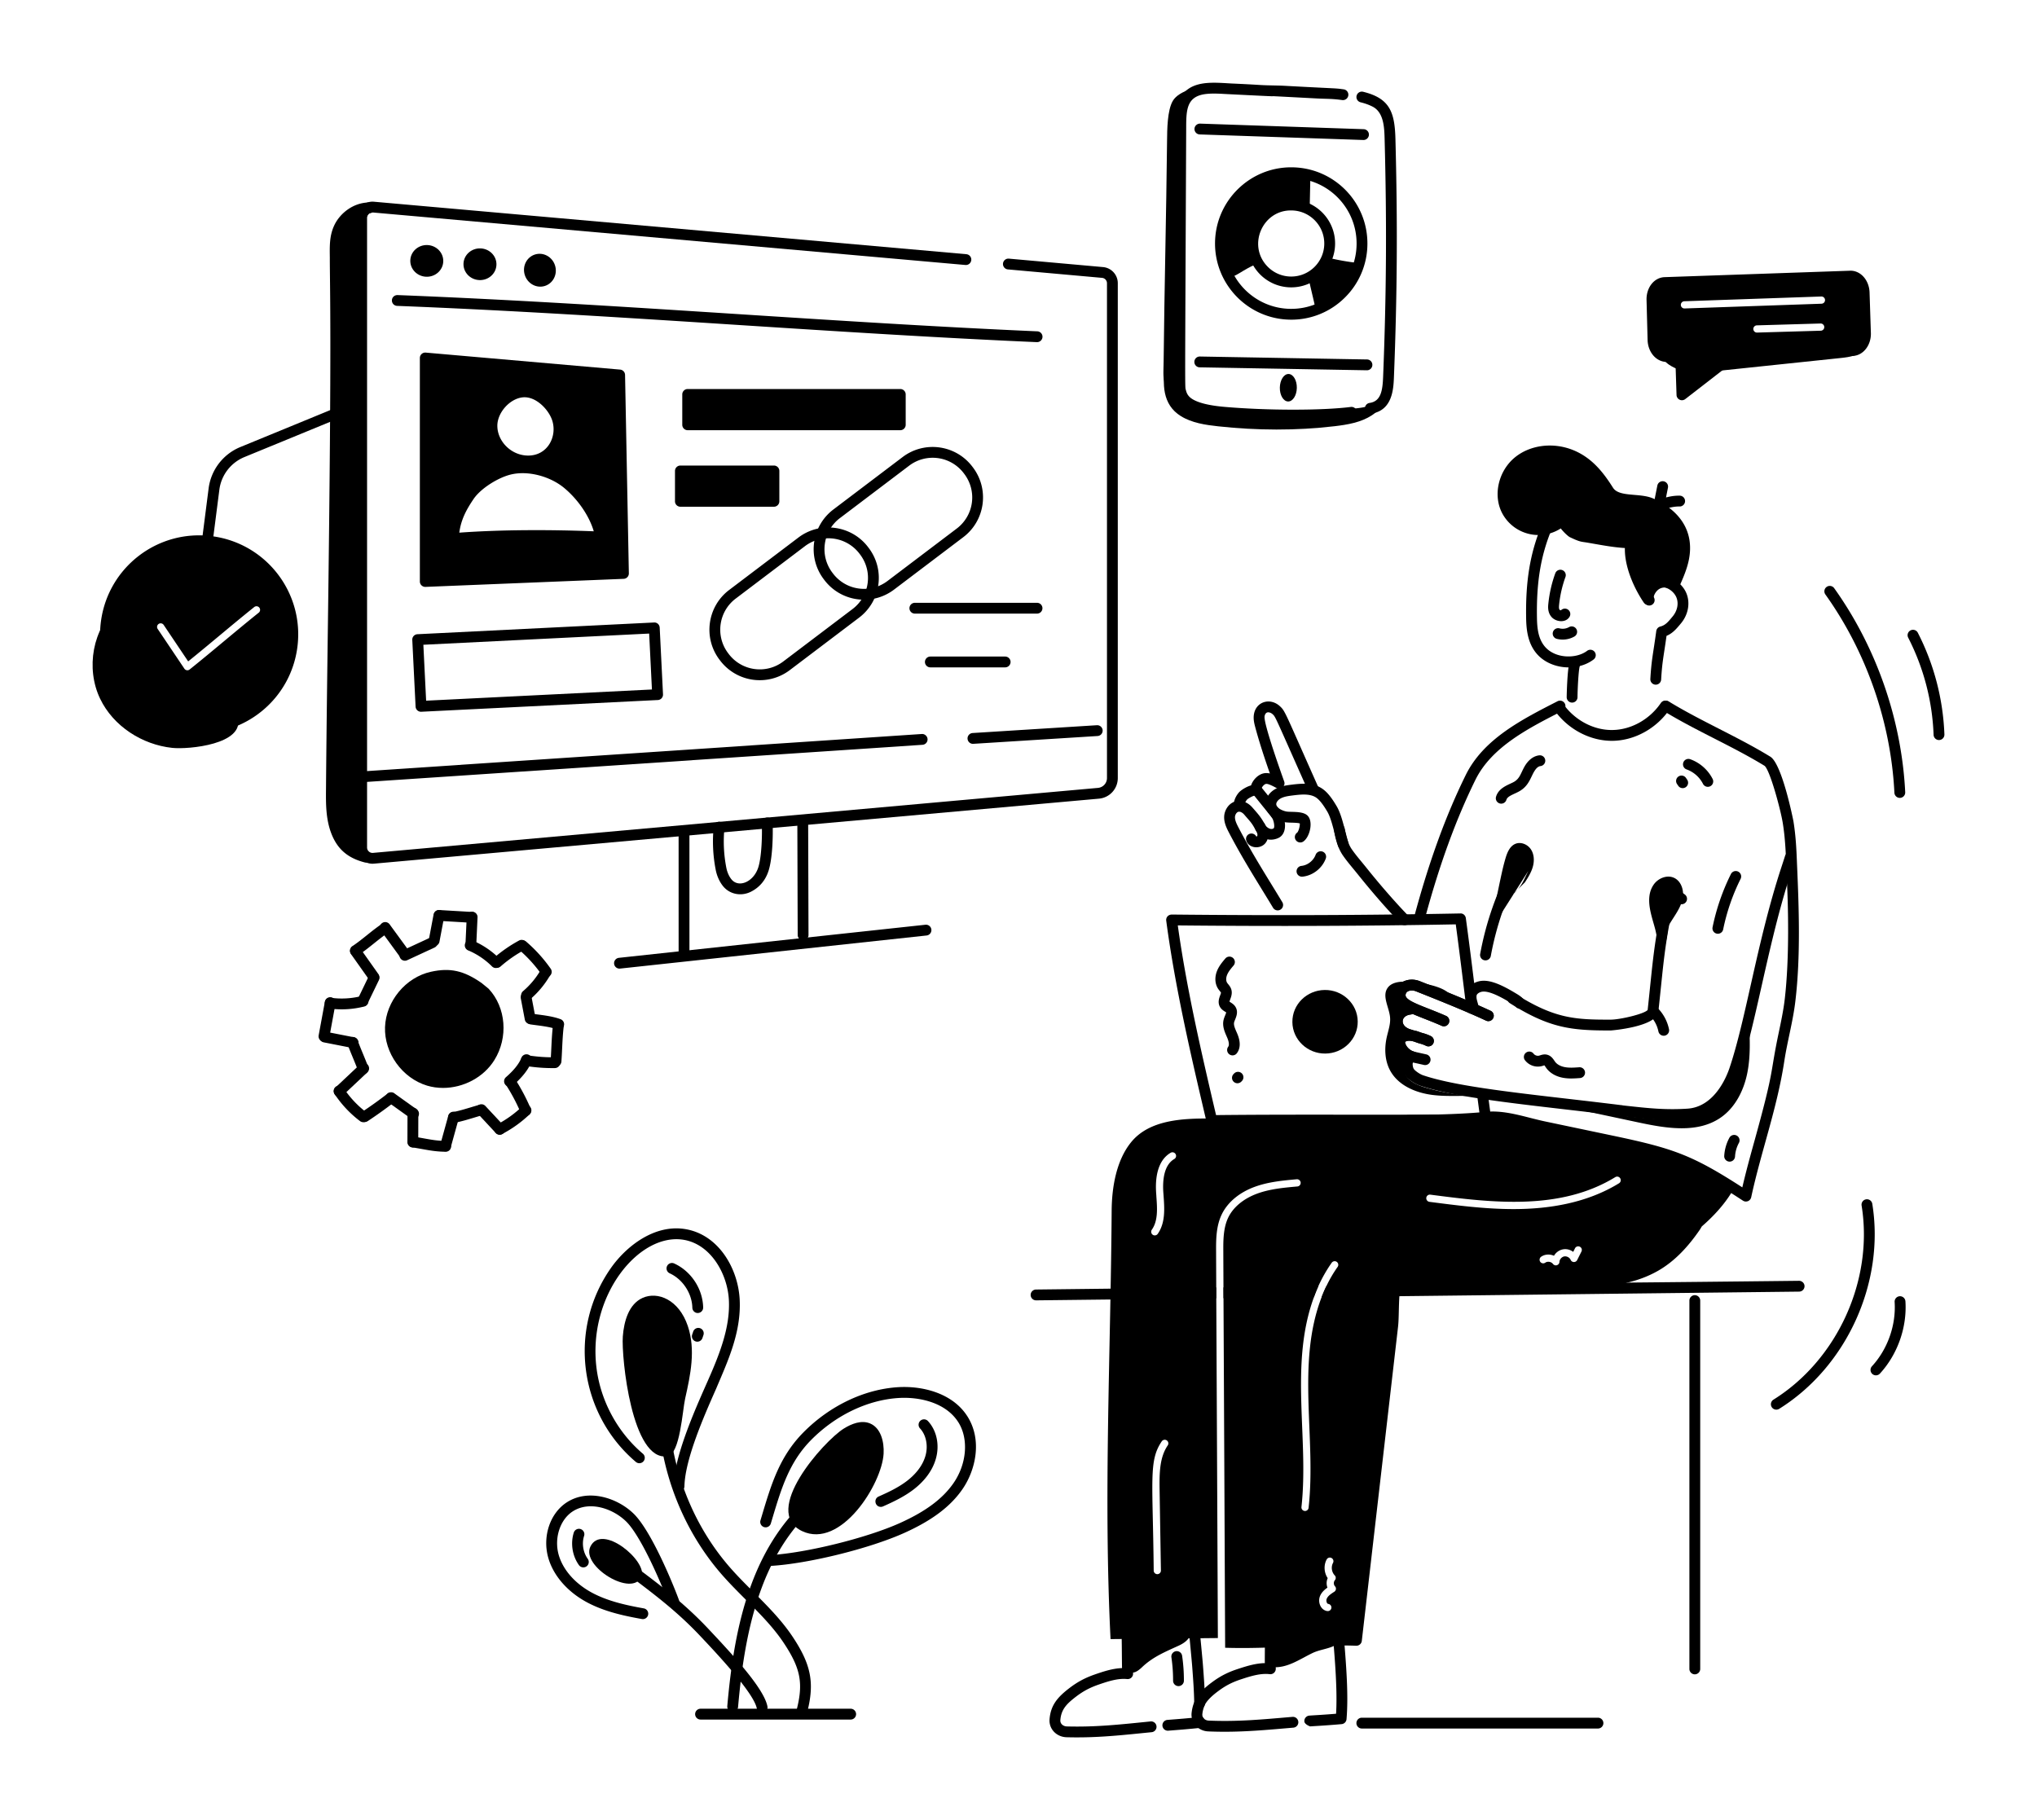 <svg xmlns="http://www.w3.org/2000/svg" enable-background="new 0 0 600 600" viewBox="17.575 47.609 564.85 504.782" id="SEOLinkBuilding"><path d="m128.629 313.179-5.448-7.458a1.5 1.5 0 0 1 2.424-1.77l5.446 7.458a1.5 1.5 0 1 1-2.422 1.77z" fill="#000000" class="color000000 svgShape"></path><path d="M128.49 313.182a1.5 1.5 0 0 1 .73-1.992l7.592-3.519a1.5 1.5 0 0 1 1.262 2.722l-7.592 3.519a1.5 1.5 0 0 1-1.992-.73z" fill="#000000" class="color000000 svgShape"></path><path d="M137.68 309.981a1.5 1.5 0 0 1-1.195-1.752l1.319-6.98a1.5 1.5 0 1 1 2.947.557l-1.318 6.98a1.5 1.5 0 0 1-1.752 1.195z" fill="#000000" class="color000000 svgShape"></path><path d="M148.364 303.523a1.8 1.8 0 0 1-.089-.002l-8.999-.53a1.5 1.5 0 0 1-1.409-1.586c.05-.827.761-1.45 1.585-1.41l9 .53a1.5 1.5 0 0 1-.088 2.998z" fill="#000000" class="color000000 svgShape"></path><path d="M148.068 311.278a1.5 1.5 0 0 1-1.43-1.567l.358-7.82a1.494 1.494 0 0 1 1.567-1.43 1.5 1.5 0 0 1 1.43 1.567l-.358 7.82a1.5 1.5 0 0 1-1.567 1.43z" fill="#000000" class="color000000 svgShape"></path><path d="M155.07 316.074c-.385 0-.77-.147-1.063-.441a20.778 20.778 0 0 0-6.627-4.46 1.5 1.5 0 1 1 1.16-2.767 23.797 23.797 0 0 1 7.592 5.11 1.5 1.5 0 0 1-1.063 2.558z" fill="#000000" class="color000000 svgShape"></path><path d="M155.383 316.027a1.5 1.5 0 0 1-.99-2.628c2.19-1.92 4.6-3.595 7.165-4.978a1.501 1.501 0 0 1 1.424 2.64 35.868 35.868 0 0 0-6.61 4.594c-.286.25-.639.372-.99.372z" fill="#000000" class="color000000 svgShape"></path><path d="M167.864 318.044a37.727 37.727 0 0 0-6.355-7.03 1.5 1.5 0 0 1 1.955-2.275 40.722 40.722 0 0 1 6.861 7.59 1.501 1.501 0 0 1-2.46 1.715z" fill="#000000" class="color000000 svgShape"></path><path d="M163.586 325.134a1.5 1.5 0 0 1-.974-2.642 22.44 22.44 0 0 0 4.74-5.609 1.5 1.5 0 1 1 2.576 1.536 25.403 25.403 0 0 1-5.37 6.357c-.283.24-.628.358-.972.358z" fill="#000000" class="color000000 svgShape"></path><path d="M164.58 331.608a1.5 1.5 0 0 1-1.473-1.22l-1.112-5.863a1.5 1.5 0 1 1 2.947-.559l1.113 5.862a1.5 1.5 0 0 1-1.476 1.78z" fill="#000000" class="color000000 svgShape"></path><path d="M171.94 333.066c-1.63-.607-3.829-.895-5.769-1.147-.507-.066-1-.13-1.469-.198a1.5 1.5 0 0 1 .428-2.97c.456.066.936.128 1.429.193 2.1.273 4.48.584 6.43 1.312a1.5 1.5 0 1 1-1.048 2.81z" fill="#000000" class="color000000 svgShape"></path><path d="M171.756 343.408a1.5 1.5 0 0 1-1.498-1.61c.085-1.152.139-2.302.193-3.469.095-2.01.193-4.089.45-6.324a1.5 1.5 0 1 1 2.98.344c-.245 2.133-.34 4.16-.433 6.121-.056 1.193-.111 2.37-.198 3.548a1.5 1.5 0 0 1-1.494 1.39z" fill="#000000" class="color000000 svgShape"></path><path d="M170.754 343.83c-2.422 0-4.65-.18-7.504-.596a1.5 1.5 0 0 1 .434-2.968c2.952.43 5.17.598 7.713.56h.02a1.5 1.5 0 0 1 .019 3c-.229.002-.456.004-.682.004z" fill="#000000" class="color000000 svgShape"></path><path d="M158.86 348.982a1.5 1.5 0 0 1-.987-2.63c2.211-1.93 3.613-3.688 4.288-5.376a1.5 1.5 0 1 1 2.785 1.113c-.854 2.14-2.523 4.273-5.1 6.523-.284.248-.636.37-.986.37z" fill="#000000" class="color000000 svgShape"></path><path d="M163.349 357.124a1.499 1.499 0 0 1-1.381-.913 52.167 52.167 0 0 0-4.216-7.926 1.501 1.501 0 0 1 2.518-1.632 55.153 55.153 0 0 1 4.458 8.383 1.5 1.5 0 0 1-1.38 2.088z" fill="#000000" class="color000000 svgShape"></path><path d="M156.129 362.284a1.5 1.5 0 0 1-.696-2.83 30.306 30.306 0 0 0 6.935-4.982 1.5 1.5 0 1 1 2.076 2.165 33.295 33.295 0 0 1-7.62 5.476c-.223.116-.46.171-.695.171z" fill="#000000" class="color000000 svgShape"></path><path d="M156.156 362.312c-.401 0-.801-.161-1.097-.478l-5.081-5.453a1.5 1.5 0 0 1 2.195-2.046l5.081 5.454a1.5 1.5 0 0 1-1.098 2.523z" fill="#000000" class="color000000 svgShape"></path><path d="M143.321 359.036a1.5 1.5 0 0 1-.296-2.971c1.847-.374 3.247-.796 5.019-1.33.711-.215 1.479-.446 2.353-.698a1.5 1.5 0 0 1 .83 2.883c-.86.248-1.617.476-2.318.687-1.845.557-3.304.997-5.288 1.398-.1.02-.201.03-.3.03z" fill="#000000" class="color000000 svgShape"></path><path d="M141.123 366.905a1.5 1.5 0 0 1-1.446-1.901l2.21-7.981a1.499 1.499 0 1 1 2.891.802l-2.21 7.98a1.5 1.5 0 0 1-1.445 1.1z" fill="#000000" class="color000000 svgShape"></path><path d="M141.194 367.034h-.026c-2.588-.044-4.146-.323-6.505-.744-.806-.143-1.709-.305-2.788-.48a1.5 1.5 0 0 1 .48-2.961c1.098.177 2.017.341 2.836.488 2.295.41 3.68.657 6.028.697a1.501 1.501 0 0 1-.025 3z" fill="#000000" class="color000000 svgShape"></path><path d="M132.053 365.844h-.004a1.5 1.5 0 0 1-1.496-1.504l.02-8.04a1.5 1.5 0 0 1 1.5-1.497h.004a1.5 1.5 0 0 1 1.496 1.504l-.02 8.04a1.5 1.5 0 0 1-1.5 1.497z" fill="#000000" class="color000000 svgShape"></path><path d="M132.255 357.99c-.3 0-.603-.09-.866-.276-1.026-.726-2.091-1.49-3.156-2.254-1.04-.747-2.08-1.493-3.082-2.202a1.5 1.5 0 0 1 1.735-2.448c1.007.713 2.052 1.463 3.096 2.213 1.06.76 2.12 1.52 3.141 2.243a1.5 1.5 0 0 1-.868 2.724z" fill="#000000" class="color000000 svgShape"></path><path d="M118.713 358.787a1.5 1.5 0 0 1-.828-2.751 117.658 117.658 0 0 0 7.168-5.132 1.5 1.5 0 0 1 1.838 2.372 120.949 120.949 0 0 1-7.352 5.263 1.493 1.493 0 0 1-.826.248z" fill="#000000" class="color000000 svgShape"></path><path d="M118.315 358.835c-.315 0-.632-.1-.903-.303a30.451 30.451 0 0 1-7.08-7.543 1.5 1.5 0 0 1 2.503-1.653 27.447 27.447 0 0 0 6.384 6.801 1.5 1.5 0 0 1-.904 2.698z" fill="#000000" class="color000000 svgShape"></path><path d="M111.636 351.794a1.5 1.5 0 0 1-1.028-2.592l6.788-6.389a1.5 1.5 0 0 1 2.056 2.185l-6.788 6.389c-.29.272-.659.407-1.028.407z" fill="#000000" class="color000000 svgShape"></path><path d="M118.268 345.532a1.5 1.5 0 0 1-1.41-.988c-.425-1.168-.933-2.395-1.424-3.582-.504-1.217-1.026-2.476-1.473-3.707a1.5 1.5 0 1 1 2.818-1.025c.426 1.17.935 2.398 1.426 3.585.504 1.216 1.025 2.474 1.472 3.703a1.5 1.5 0 0 1-1.41 2.014z" fill="#000000" class="color000000 svgShape"></path><path d="m115.18 338.226-7.831-1.533a1.5 1.5 0 0 1 .576-2.944l7.83 1.533a1.5 1.5 0 1 1-.575 2.944z" fill="#000000" class="color000000 svgShape"></path><path d="M107.416 336.522a1.5 1.5 0 0 1-1.478-1.772l1.726-9.352a1.499 1.499 0 1 1 2.95.545l-1.724 9.35a1.502 1.502 0 0 1-1.474 1.229z" fill="#000000" class="color000000 svgShape"></path><path d="M108.905 327.297a1.5 1.5 0 0 1 .414-2.971c2.818.393 5.763.224 8.518-.483a1.5 1.5 0 1 1 .746 2.905 25.257 25.257 0 0 1-9.678.55z" fill="#000000" class="color000000 svgShape"></path><path d="M117.538 326.543a1.5 1.5 0 0 1-.698-2.003l3.086-6.388a1.499 1.499 0 1 1 2.701 1.306l-3.086 6.387a1.5 1.5 0 0 1-2.003.698z" fill="#000000" class="color000000 svgShape"></path><path d="m120.041 319.472-5.136-7.253a1.5 1.5 0 0 1 2.45-1.734l5.135 7.253a1.5 1.5 0 0 1-2.449 1.734z" fill="#000000" class="color000000 svgShape"></path><path d="M114.889 312.077a1.5 1.5 0 0 1 .419-2.08c1.37-.91 2.66-1.943 4.024-3.036 1.355-1.085 2.756-2.208 4.24-3.194a1.5 1.5 0 0 1 1.66 2.5c-1.372.91-2.66 1.943-4.025 3.035-1.354 1.086-2.756 2.209-4.24 3.195a1.5 1.5 0 0 1-2.078-.42zM153.394 340.804c-3.421 5.541-10.73 8.308-16.968 6.45-6.225-1.878-10.803-8.241-10.587-14.728.229-6.506 5.228-12.566 11.573-13.951 4.781-1.051 8.149-.386 12.808 2.855l1.812 1.48c4.405 4.768 4.801 12.366 1.362 17.894z" fill="#000000" class="color000000 svgShape"></path><path d="M140.429 349.326c-1.494 0-2.988-.205-4.43-.635-6.888-2.077-11.897-9.047-11.66-16.215.255-7.23 5.737-13.835 12.753-15.367 5.287-1.163 9.076-.325 13.984 3.09.031.022.063.045.092.07l1.813 1.478c.054.045.105.093.153.145 4.774 5.169 5.42 13.453 1.536 19.7-2.975 4.818-8.611 7.734-14.241 7.734zm-2.695-29.286c-5.627 1.228-10.192 6.735-10.396 12.539-.191 5.754 3.99 11.57 9.521 13.238 5.62 1.675 12.182-.818 15.258-5.8l.003-.005c3.168-5.093 2.693-11.807-1.12-16.01l-1.684-1.373c-4.302-2.983-7.237-3.544-11.582-2.59z" fill="#000000" class="color000000 svgShape"></path><path fill="#000000" d="M251.522 443.827c2.188-1.375 4.921-2.44 7.307-1.45 3.019 1.255 3.947 5.12 3.766 8.39-.468 8.423-11.863 26.547-22.591 21.476-11.462-5.418 5.979-24.935 11.518-28.416zM190.277 418.27c.317-4.21 1.647-8.987 5.492-10.71 4.185-1.875 10.07.471 12.536 7.812 2.219 6.603.737 13.533-.742 20.115-.754 3.352-1.408 15.407-4.875 15.984-9.922 1.649-12.837-27.532-12.41-33.201zM181.27 476.57c3.2-6.725 15.88 4.07 14.192 8.237-2.43 5.999-16.79-2.777-14.192-8.237z" class="colorcccccc svgShape"></path><path d="M220.745 522.39a1.5 1.5 0 0 1-1.496-1.632c1.97-22.303 6.729-47.028 27.084-61.314a1.5 1.5 0 1 1 1.723 2.456c-19.349 13.579-23.91 37.506-25.819 59.121a1.5 1.5 0 0 1-1.492 1.368z" fill="#000000" class="color000000 svgShape"></path><path d="M229.725 480.478a1.5 1.5 0 0 1 1.41-1.585c9.931-.577 26.744-4.731 35.977-8.89C274.27 466.779 279 463.25 282 458.896c3.674-5.333 4.215-12.261 1.317-16.847-3.47-5.486-10.793-7.071-16.482-6.734-8.625.519-17.472 4.74-24.272 11.58-6.134 6.171-8.32 13.475-10.851 21.932l-.394 1.313a1.5 1.5 0 0 1-2.873-.863l.393-1.31c2.647-8.844 4.933-16.482 11.598-23.187 7.312-7.356 16.869-11.897 26.22-12.46 6.533-.395 15.03 1.535 19.196 8.126 4.132 6.536 2.283 14.83-1.381 20.152-3.323 4.824-8.447 8.682-16.125 12.14-9.67 4.355-26.63 8.545-37.036 9.15a1.5 1.5 0 0 1-1.584-1.41zM239.992 523.456a1.499 1.499 0 0 1-1.455-1.867c1.827-7.256 1.001-11.387-3.684-18.415-4.612-6.915-11.455-12.407-17.068-18.82-13.27-15.165-19.74-36.172-17.308-56.195a1.5 1.5 0 1 1 2.978.362c-2.33 19.19 3.87 39.323 16.588 53.857 2.04 2.33 4.291 4.582 6.469 6.758 3.813 3.814 7.758 7.757 10.837 12.374 5.132 7.697 6.127 12.754 4.096 20.812a1.5 1.5 0 0 1-1.453 1.134z" fill="#000000" class="color000000 svgShape"></path><path d="m205.866 461.294-.031-.001a1.5 1.5 0 0 1-1.47-1.53c.165-8.166 5.734-20.745 9.06-28.26l.31-.697c3.359-7.595 6.341-15.042 5.955-22.648-.357-7.019-4.786-15.244-12.289-16.664-12.437-2.345-27.027 15.368-24.396 35.67 1.178 9.088 5.857 17.693 12.84 23.61a1.5 1.5 0 0 1-1.939 2.289c-15.72-13.319-18.886-36.66-6.964-53.734 4.2-6.014 12.22-12.448 21.018-10.783 9.106 1.723 14.3 11.094 14.726 19.46.464 9.146-3.328 17.15-6.517 24.71-3.235 7.31-8.651 19.544-8.804 27.108a1.5 1.5 0 0 1-1.499 1.47zM228.905 522.636a1.5 1.5 0 0 1-1.47-1.217c-.827-4.298-10.972-15.078-15.304-19.681l-.354-.376c-6.572-6.988-13.249-11.976-20.98-17.752l-.285-.213a1.5 1.5 0 1 1 1.795-2.404l.286.214c7.844 5.86 14.618 10.921 21.37 18.1l.353.375c7.293 7.75 15.15 16.416 16.064 21.17a1.5 1.5 0 0 1-1.475 1.784z" fill="#000000" class="color000000 svgShape"></path><path d="M195.827 496.646c-.089 0-.178-.008-.267-.025-4.78-.86-10.291-1.998-15.214-4.636-5.381-2.884-9.284-7.35-10.71-12.251-1.722-5.919.42-12.422 5.095-15.461 5.953-3.874 13.987-1.29 18.525 3.107 4.785 4.638 10.7 18.845 12.574 23.927a1.5 1.5 0 1 1-2.814 1.038c-2.515-6.817-7.955-19.038-11.848-22.81-3.702-3.59-10.148-5.773-14.803-2.748-3.533 2.299-5.188 7.505-3.848 12.11 1.202 4.131 4.572 7.939 9.246 10.443 4.537 2.432 9.774 3.51 14.328 4.329a1.5 1.5 0 0 1-.264 2.977zM209.558 410.283c-.09-3.972-2.67-7.894-6.277-9.538a1.5 1.5 0 0 1 1.244-2.73c4.689 2.137 7.916 7.04 8.033 12.2a1.5 1.5 0 0 1-1.467 1.534c-.782.036-1.514-.61-1.533-1.466zM210.455 419.626a1.5 1.5 0 0 1-.938-1.903l.276-.815a1.5 1.5 0 1 1 2.844.955l-.279.824a1.5 1.5 0 0 1-1.903.939z" fill="#000000" class="color000000 svgShape"></path><path d="M178.117 481.674c-1.838-2.562-2.386-6.02-1.432-9.026a1.5 1.5 0 0 1 2.86.908c-.675 2.121-.287 4.561 1.01 6.369a1.5 1.5 0 1 1-2.438 1.749zM261.827 465.518c-1.62 0-2.08-2.22-.61-2.872 2.718-1.205 5.574-2.541 8.014-4.448 1.777-1.388 4.083-3.706 4.974-6.862.778-2.757.194-5.723-1.491-7.554a1.5 1.5 0 1 1 2.207-2.031c2.411 2.62 3.243 6.606 2.17 10.4-1.11 3.937-3.883 6.747-6.013 8.411-2.709 2.117-5.882 3.601-8.643 4.826-.199.088-.405.13-.608.13zM253.464 524.501h-41.63a1.5 1.5 0 0 1 0-3h41.63a1.5 1.5 0 0 1 0 3z" fill="#000000" class="color000000 svgShape"></path><path fill="#000000" d="M480.405 148.765c3.911 2.622 8.573 2.23 12.953 1.77l34.654-3.64c2.5-.262 5.222-.65 6.973-2.9s1.48-7.001-.963-7.782c-.587 3.005-2.703 5.204-5.01 6.22-2.307 1.015-4.811 1.044-7.264 1.061l-34.356.25c-4.512.032-7.888-.688-11.071-4.849-2.108 3.205 1.917 8.417 4.084 9.87z" class="colorcccccc svgShape"></path><path d="M535.995 128.715c-.06-1.844-.793-3.555-2.01-4.693-.965-.903-2.182-1.385-3.408-1.334l-51.414 1.783c-2.9.1-5.1 2.883-5.01 6.335l.291 11.095c.048 1.856.777 3.58 1.998 4.73.968.91 2.221 1.397 3.421 1.345l2.304-.08.302 9.259a1.5 1.5 0 0 0 2.418 1.137l13.992-10.845 32.474-1.127c2.873-.1 5.12-2.963 5.007-6.382l-.365-11.223zm-13.544 10.612-17.67.515h-.03a1 1 0 0 1-.028-1.999l17.67-.515h.03a1 1 0 0 1 .028 2zm.232-7.489-37.985 1.318a1 1 0 1 1-.068-2l37.984-1.317a1 1 0 0 1 .068 1.999z" fill="#000000" class="color000000 svgShape"></path><path fill="#000000" d="M407.15 319.853c-1.778-.02-3.794.288-4.808 1.748-1.612 2.321.456 5.369.694 8.185.157 1.854-.519 3.662-.923 5.479-.701 3.144-.555 6.584 1.024 9.391 2.286 4.065 7.106 6.06 11.735 6.63 4.629.57 9.33.009 13.976.413a62.373 62.373 0 0 1-15.438-2.306c-2.08-.585-4.243-1.352-5.626-3.013-1.382-1.66-1.592-4.474.107-5.809-1.653.345-2.88-1.664-2.864-3.353s.686-3.38.33-5.032c-.222-1.034-.82-2.169-.254-3.06.588-.927 2.14-.983 2.515-2.014.409-1.126-.976-2.097-1.202-3.274-.188-.971.495-1.95 1.38-2.394.884-.443 1.919-.459 2.905-.387 3.466.253 6.494 1.558 9.434 3.32-.965-3.481-10-4.492-12.985-4.524zM440.424 292.313c.903-1.373 1.781-2.796 2.212-4.382s.36-3.379-.54-4.754-2.751-2.171-4.276-1.557c-1.597.643-2.326 2.463-2.803 4.118-.914 3.167-1.27 5.115-4.417 20.362l10.782-16.966c-1.438 2.86-1.947 4.503-4.361 6.605M478.994 307.64c.765-4.088 4.648-7.075 5.228-11.216.288-2.058-.501-4.416-2.369-5.328-1.95-.953-4.453.041-5.701 1.818-2.683 3.817-.411 9.064.445 12.57a28.2 28.2 0 0 1 .692 9.16 21.702 21.702 0 0 0 2.723-9.16M502.574 330.874c.235 4.849.467 9.76-.521 14.512-.988 4.752-3.346 9.409-7.338 12.17-6.418 4.44-15.054 2.995-22.686 1.37l-30.434-6.485c12.065 2.454 24.187 4.915 36.484 5.529 9.992.499 13.5-1.777 17.39-9.387a85.283 85.283 0 0 0 8.098-24.318M334.303 509.94c-.949.897-2.218 1.948-3.396 1.384-1.039-.498-1.178-1.894-1.173-3.045l.04-9.772c6.102 1.6 11.56-.52 17.521-1.262 1.44 3.356.092 5.395-2.83 6.743-3.717 1.714-7.113 3.065-10.162 5.951zM370.28 509.945c.541-3.059.63-6.198.262-9.282a30.787 30.787 0 0 0 18.895.28c.2-.062-.215 2.272-.405 2.516-.623.8-1.002.374-1.805.728-1.774.782-3.856.986-5.691 1.864-3.558 1.703-7.095 4.326-11.255 3.894z" class="colorcccccc svgShape"></path><path d="M354.832 404.67c0 1.01.01 2.01.01 3l-49.94.57h-.02a1.5 1.5 0 0 1-.02-3l20.68-.24 29.29-.33zM356.832 404.65l26.3-.31c-.43.97-.84 1.98-1.21 3.02l-25.08.29c0-.99-.01-1.99-.01-3zM517.962 404.3c.01.83-.66 1.51-1.49 1.52l-110.86 1.27-21.55.24c.4-1.04.83-2.04 1.3-3.01l83.42-.95c.1-.1.826-.02 47.66-.55.81 0 1.51.65 1.52 1.48zM468.507 357.296l-1.205-.131a1.5 1.5 0 1 1 .324-2.983l1.208.133c5.677.623 10.577 1.16 16.656.763 7.437-.478 10.792-8.698 11.644-11.205 4.598-13.57 7.64-35.014 14.32-55.478.47-1.44.978-2.99 1.106-3.417a1.5 1.5 0 0 1 2.873.863c-.243.807-1.72 5.276-1.986 6.13-5.89 18.95-9.03 39.754-13.472 52.865-1.003 2.955-4.997 12.638-14.29 13.236-6.223.405-11.094-.107-17.178-.776zM436.24 325.82a1.5 1.5 0 0 1 1.602-2.537c10.817 6.83 16.498 7.14 26.428 7.108 2.505-.008 9.199-1.546 10.191-2.679 1.528-14.056 1.563-17.694 4.533-31.754a1.5 1.5 0 0 1 2.936.62c-2.929 13.862-2.97 17.481-4.502 31.606-.457 4.214-13.025 5.206-13.15 5.207-10.97.035-17.019-.614-28.038-7.571zM410.875 303.36a1.499 1.499 0 0 1-1.059-1.837c4.05-15.037 8.69-27.778 14.19-38.953 4.943-10.049 15.6-15.426 25.433-20.464a1.5 1.5 0 1 1 1.369 2.668c-9.12 4.674-19.561 9.873-24.11 19.12-5.413 10.999-9.987 23.562-13.985 38.409a1.5 1.5 0 0 1-1.838 1.058z" fill="#000000" class="color000000 svgShape"></path><path d="M353.595 359.88a1.5 1.5 0 0 1-1.461-1.159l-.446-1.906c-3.685-15.729-8.27-35.302-10.723-53.875-.11-.837.466-1.64 1.503-1.696 28.355.293 54.543.194 80.06-.303.768-.05 1.41.542 1.515 1.296 1.041 7.597 2.115 16.36 3.154 24.835.1.823-.484 1.575-1.306 1.675a1.494 1.494 0 0 1-1.671-1.303v-.006c-.979-7.977-1.987-16.21-2.97-23.472-24.606.466-49.85.561-77.079.296 2.44 17.598 6.635 35.637 10.61 52.604 11.723-.132 24.27-.124 36.417-.114 12.812.007 23.94.016 36.681-.112-.178-1.296-.356-2.653-.538-4.03l-.14-1.061a1.5 1.5 0 0 1 2.975-.393l.14 1.063c.227 1.723.45 3.415.677 5.054.025.232.051.407.076.582.064.428-.058.888-.34 1.217s-.687.545-1.12.55c-13.124.146-25.202.138-38.413.13-12.556-.009-25.538-.018-37.583.127h-.018zM476.615 237.49a1.5 1.5 0 0 1-1.408-1.587c.323-5.484.753-6.711 1.643-13.28.082-.61.529-1.108 1.128-1.255 1.479-.364 2.308-1.472 3.402-2.78 1.276-1.52 1.707-3.481 1.123-5.116-.642-1.793-2.666-3.188-4.402-3.05-1.426.115-2.592 1.655-1.907 2.873a1.5 1.5 0 1 1-2.615 1.47c-1.78-3.17.7-7.046 4.281-7.333 3.08-.246 6.372 1.962 7.467 5.03.942 2.636.31 5.722-1.65 8.055-1.195 1.43-2.232 2.71-3.982 3.437-.822 5.897-1.192 7.03-1.494 12.126a1.5 1.5 0 0 1-1.586 1.41zM443.552 228.733c-2.363-2.892-2.736-6.542-2.788-9.73-.168-10.16 1.064-17.725 4.122-25.294a1.496 1.496 0 0 1 1.952-.83c.769.311 1.14 1.185.83 1.953-2.897 7.174-4.065 14.388-3.904 24.12.046 2.81.334 5.708 2.11 7.883 2.854 3.49 8.781 3.553 11.79 1.278a1.5 1.5 0 1 1 1.81 2.393c-4.667 3.53-12.26 2.71-15.922-1.773zM477.58 189.31a1.497 1.497 0 0 1-1.47-1.792l1.039-5.244a1.5 1.5 0 0 1 2.943.584l-.538 2.71c1.114-.288 2.44-.527 3.796-.493a1.5 1.5 0 0 1-.032 3 6.065 6.065 0 0 0-.191-.003c-1.71 0-3.672.572-4.962 1.119-.188.08-.388.12-.586.12z" fill="#000000" class="color000000 svgShape"></path><path d="M474.591 213.837c-2.858-4.261-5.591-10.662-4.825-15.675-4.06-.077-7.876-.882-11.858-1.556-1.595-.27-1.66-.071-4.402-1.388-.417-.198-3.104-2.892-2.542-3.416-4.685 4.435-12.373 3.223-15.458-2.457-2.442-4.49-.818-10.56 3.157-13.775 3.983-3.213 9.784-3.669 14.53-1.763 4.8 1.932 7.73 5.655 10.398 9.872 2.244 3.561 8.374 1.987 11.907 3.592 3.48 1.587 6.698 4.118 8.202 7.416 1.162 2.52 1.234 5.302.721 7.862a18.875 18.875 0 0 1-.435 1.726c-.574 1.927-1.39 3.765-2.206 5.594-1.317-.985-3.258-1.084-4.703-.3-1.445.786-2.595 2.627-2.486 4.268z" fill="#000000" class="color000000 svgShape"></path><path d="M473.345 214.672c-2.537-3.783-4.346-8.11-4.96-11.87a17.584 17.584 0 0 1-.242-3.206c-3.598-.224-7.02-.924-10.485-1.511-1.659-.282-1.868-.106-4.801-1.515-.378-.18-1.604-1.253-2.49-2.41a11.383 11.383 0 0 1-16.18-4.1c-2.71-4.986-1.159-11.863 3.533-15.657 4.237-3.417 10.53-4.196 16.033-1.988 5.291 2.13 8.464 6.287 11.105 10.462.987 1.566 3.384 1.77 5.921 1.986 1.843.158 3.75.32 5.34 1.043 7.222 3.292 11.351 9.053 9.773 16.938-.534 2.666-1.674 5.242-2.742 7.636a1.5 1.5 0 0 1-2.268.59c-.837-.624-2.135-.7-3.089-.182-.991.538-1.771 1.843-1.705 2.85a1.501 1.501 0 0 1-2.743.934zm-19.105-20.765c1.956.935 2.304.984 3.128 1.1 3.054.432 7.805 1.567 12.426 1.656a1.499 1.499 0 0 1 1.454 1.726c-.174 1.14-.141 2.463.098 3.93.406 2.485 1.412 5.27 2.845 7.946 1.667-2.46 4.44-3.215 6.851-2.437.566-1.3 1.104-2.63 1.506-3.98a17.38 17.38 0 0 0 .402-1.593c.358-1.785.541-4.437-.612-6.94-1.218-2.67-3.867-5.04-7.462-6.679-1.118-.508-2.688-.642-4.351-.783-3.01-.257-6.421-.547-8.203-3.374-2.74-4.332-5.437-7.57-9.688-9.28-4.509-1.81-9.625-1.207-13.03 1.538-3.54 2.863-4.788 8.198-2.78 11.891 2.595 4.776 9.097 5.875 13.104 2.09l.013-.013a1.498 1.498 0 0 1 2.516 1.24c.357.558 1.362 1.637 1.783 1.962zm-.09-.043zM447.791 218.702c-1.11-1.287-.948-2.887-.871-3.656a35.207 35.207 0 0 1 1.932-8.453 1.5 1.5 0 0 1 2.82 1.023 32.179 32.179 0 0 0-1.768 7.732c-.065.65-.063 1.137.16 1.395.058.057.221.115.351.133a1.5 1.5 0 0 1 2.405 1.756c-.386.693-1.112 1.141-1.99 1.23-1.152.116-2.358-.371-3.039-1.16zM449.256 224.78a1.5 1.5 0 1 1 .758-2.903 3.631 3.631 0 0 0 2.647-.348 1.5 1.5 0 0 1 1.483 2.609 6.603 6.603 0 0 1-4.888.642zM453.51 242.464h-.013a1.5 1.5 0 0 1-1.487-1.513c.01-1.1.183-7.498.73-9.37a1.5 1.5 0 1 1 2.88.84c-.338 1.158-.59 6.269-.61 8.556a1.5 1.5 0 0 1-1.5 1.487z" fill="#000000" class="color000000 svgShape"></path><path d="M448.752 244.777a1.5 1.5 0 0 1 2.428-1.762c3.219 4.431 8.426 7.157 13.58 7.048 5.159-.083 10.277-2.953 13.356-7.487a1.5 1.5 0 0 1 2.483 1.685c-3.62 5.33-9.67 8.702-15.79 8.802-6.17.096-12.299-3.111-16.057-8.286zM417.346 332.102c-7.312-3.248-13.072-4.236-13.013-8.523.05-3.447 3.716-5.14 6.97-3.846 5.675 2.256 13.446 5.344 19.615 8.212a1.5 1.5 0 0 1-1.266 2.721c-6.09-2.832-13.816-5.903-19.457-8.144-1.197-.475-2.845-.201-2.862 1.098-.024 1.726 5.547 3.216 11.232 5.74a1.5 1.5 0 1 1-1.22 2.742zM466.79 357.086c-5.038-.626-10.007-1.202-14.81-1.758-17.157-1.985-31.973-3.7-40.75-6.664-1.205-.407-3.32-1.68-4.162-3.011-.593-.92-1.134-2.945-.448-4.53.437-1.008 1.291-1.673 2.405-1.875.195-.037.395-.032.587.01 1.153.251 2.293.505 3.439.763a1.5 1.5 0 1 1-.658 2.926 513.422 513.422 0 0 0-3.003-.667c-.006.01-.011.022-.017.035-.195.451.027 1.419.224 1.723.344.547 1.721 1.49 2.592 1.783 8.478 2.863 23.148 4.56 40.135 6.527 4.813.557 9.79 1.134 14.836 1.761a1.5 1.5 0 1 1-.37 2.977z" fill="#000000" class="color000000 svgShape"></path><path d="M409.298 342.222c-.14 0-.282-.02-.424-.061-2.759-.81-4.32-3.103-4.602-4.89-.21-1.329.244-2.518 1.215-3.182 1.507-1.03 3.494-1.115 5.746-.246.374.144.652.222.93.3a12.35 12.35 0 0 1 2.147.799 1.5 1.5 0 1 1-1.27 2.718 9.447 9.447 0 0 0-1.694-.63 12.328 12.328 0 0 1-1.193-.388c-.9-.347-2.146-.643-2.974-.075.017-.027-.004.295.25.822.333.688 1.11 1.546 2.29 1.893a1.5 1.5 0 0 1-.421 2.94z" fill="#000000" class="color000000 svgShape"></path><path d="M408.504 336.1c-.129 0-.259-.016-.39-.051-3.387-.908-4.735-3.438-4.568-5.544.161-2.015 1.745-4.196 4.924-4.524a1.5 1.5 0 0 1 .309 2.984c-1.287.133-2.167.831-2.242 1.779-.064.802.515 1.914 2.355 2.407a1.5 1.5 0 0 1-.388 2.95z" fill="#000000" class="color000000 svgShape"></path><path d="M417.346 332.102c-7.312-3.248-13.072-4.236-13.013-8.523.05-3.447 3.716-5.14 6.97-3.846 5.675 2.256 13.446 5.344 19.615 8.212a1.5 1.5 0 0 1-1.266 2.721c-6.09-2.832-13.816-5.903-19.457-8.144-1.197-.475-2.845-.201-2.862 1.098-.024 1.726 5.547 3.216 11.232 5.74a1.5 1.5 0 1 1-1.22 2.742z" fill="#000000" class="color000000 svgShape"></path><path d="M424.596 327.114c-.301-1.18-.728-2.185-.56-3.7.19-1.692 1.572-3.117 3.525-3.627 2.369-.622 5.384.322 10.088 3.156.951.567 1.842 1.078 2.536 1.96a1.5 1.5 0 1 1-2.358 1.855c-.368-.469-1.102-.873-1.727-1.246-3.784-2.28-6.327-3.202-7.78-2.823-.606.159-1.248.573-1.301 1.059-.097.862.191 1.462.485 2.63a1.5 1.5 0 0 1-2.908.736zM409.298 342.222c-.14 0-.282-.02-.424-.061-2.759-.81-4.32-3.103-4.602-4.89-.21-1.329.244-2.518 1.215-3.182 1.507-1.03 3.494-1.115 5.746-.246.374.144.652.222.93.3a12.35 12.35 0 0 1 2.147.799 1.5 1.5 0 1 1-1.27 2.718 9.447 9.447 0 0 0-1.694-.63 12.328 12.328 0 0 1-1.193-.388c-.9-.347-2.146-.643-2.974-.075.017-.027-.004.295.25.822.333.688 1.11 1.546 2.29 1.893a1.5 1.5 0 0 1-.421 2.94z" fill="#000000" class="color000000 svgShape"></path><path d="M408.504 336.1c-.129 0-.259-.016-.39-.051-3.387-.908-4.735-3.438-4.568-5.544.161-2.015 1.745-4.196 4.924-4.524a1.5 1.5 0 0 1 .309 2.984c-1.287.133-2.167.831-2.242 1.779-.064.802.515 1.914 2.355 2.407a1.5 1.5 0 0 1-.388 2.95zM429.223 313.93a1.5 1.5 0 0 1-1.205-1.747 85.732 85.732 0 0 1 8.675-24.885 1.5 1.5 0 0 1 2.649 1.411 82.682 82.682 0 0 0-8.373 24.015 1.5 1.5 0 0 1-1.746 1.205zM388.599 282.153a91.852 91.852 0 0 1-.922-3.378c-.448-1.688-1.133-4.555-2.054-6.08-.777-1.302-2.03-3.316-3.351-4.053-1.64-.912-3.81-.732-6.077-.45-1.198.15-2.437.305-3.391.793-.79.406-1.336 1.086-1.327 1.653.016.936 1.43 1.74 2.753 2.02 1.138.237 4.162-.146 5.623.904 2.113 1.448.985 6.21-.9 7.447a1.5 1.5 0 0 1-1.67-2.492c.396-.376.804-1.9.712-2.545-.492-.16-1.543-.19-2.263-.21-.775-.02-1.506-.041-2.118-.168-2.525-.534-5.09-2.257-5.137-4.906-.027-1.748 1.106-3.42 2.958-4.372 1.426-.73 3-.927 4.388-1.1 4.185-.524 7.456-.475 10.16 2.735.87 1.009 1.607 2.185 2.213 3.202 1.146 1.898 1.84 4.824 2.385 6.869.303 1.168.589 2.27.889 3.263a1.5 1.5 0 1 1-2.871.868zM370.598 299.383c-3.963-6.58-8.207-13.138-12.156-20.698-.647-1.24-1.455-2.786-1.416-4.538.045-1.959 1.449-4.142 3.722-4.403 1.438-.159 2.953.502 4.078 1.782 2.063 2.336 2.518 2.873 3.814 5.306.895 1.68.79 3.496-.237 4.684-1.452 1.676-4.563 1.37-5.24-.786a1.5 1.5 0 0 1 2.763-1.142c.084 0 .182-.02.224-.05.18-.212.133-.75-.126-1.238-1.436-2.694-1.643-2.659-3.452-4.794-.462-.526-1.047-.83-1.481-.782-.592.068-1.05.843-1.065 1.49-.022.98.537 2.05 1.076 3.082 2.941 5.632 6.089 10.765 9.133 15.729a679.874 679.874 0 0 1 2.933 4.811 1.5 1.5 0 0 1-2.57 1.547z" fill="#000000" class="color000000 svgShape"></path><path d="M368.983 280.358c-1.458-.4-2.819-1.566-3.39-2.9a1.5 1.5 0 0 1 2.76-1.178c.185.432.783 1.009 1.426 1.186.5.14.814-.026 1.002-.164.3-.33.075-2.186-.607-3.087a1.5 1.5 0 1 1 2.392-1.81c1.478 1.954 2.081 5.796-.018 7.322-.717.523-2.266.989-3.565.631zM359.9 271.774c-.663-1.528.431-3.542 1.277-4.451.512-.55 1.934-1.518 3.311-1.897.555-1.648 2.066-3.12 3.682-3.377.498-.08 1.02-.04 1.538.07-1.466-4.193-2.908-8.54-4.057-12.83-.293-1.096-.544-2.177-.399-3.349.454-3.724 4.487-4.988 7.234-2.473 1.515 1.386 1.375 1.658 10.663 22.476a1.5 1.5 0 0 1-2.74 1.223c-9.354-20.969-9.074-20.687-9.948-21.486-.478-.438-1.154-.633-1.574-.452-.384.165-.607.66-.657 1.078-.26 2.101 4.752 16.091 5.441 18.03.462 1.298-.933 2.482-2.139 1.815-.634-.351-2.257-1.243-2.893-1.139-.626.1-1.392 1.16-1.375 1.733a1.5 1.5 0 0 1-1.765 1.52c-.486.045-1.8.75-2.125 1.1-.328.354-.655 1.037-.68 1.325a1.5 1.5 0 0 1-2.794 1.084zm2.792-1.044zm2.715-2.485h.001z" fill="#000000" class="color000000 svgShape"></path><path d="M370.246 274.33c-.645-.815-4.728-5.856-5.39-6.693a1.5 1.5 0 0 1 2.353-1.86c.617.78 4.763 5.898 5.39 6.694a1.499 1.499 0 1 1-2.353 1.86zM405.998 303.732c-4.243-4.402-8.215-9.03-12.007-13.765-1.309-1.634-2.786-3.306-4.029-5.103-1.12-1.615-1.93-3.837-2.408-6.602a.522.522 0 0 1-.009-.054l-.054-.292a1.5 1.5 0 0 1 2.955-.52l.06.329c.321 1.825.862 3.9 1.923 5.432 1.148 1.661 2.593 3.3 3.904 4.934a210.05 210.05 0 0 0 8.46 9.962 144.05 144.05 0 0 0 3.365 3.596 1.5 1.5 0 0 1-2.16 2.083zM377.113 289.401a1.5 1.5 0 0 1 1.337-1.647c1.723-.18 3.347-1.454 3.95-3.1a1.5 1.5 0 0 1 2.816 1.033c-.997 2.724-3.592 4.753-6.455 5.05a1.5 1.5 0 0 1-1.648-1.336zM350.227 521.498a1.5 1.5 0 0 1-1.5-1.48c-.046-3.306-.286-6.638-.57-10.337-.068-.908-.252-2.859-.444-4.896-.237-2.507-.481-5.099-.548-6.146a1.5 1.5 0 0 1 1.402-1.592 1.49 1.49 0 0 1 1.592 1.403c.064 1 .306 3.57.54 6.053.195 2.062.381 4.037.45 4.952.288 3.747.53 7.128.578 10.522a1.5 1.5 0 0 1-1.48 1.52h-.02zM341.405 527.595a1.5 1.5 0 0 1-.12-2.995l1.268-.102c2.308-.174 4.454-.36 6.535-.568.266-.25.622-.404 1.015-.407h.013a1.5 1.5 0 0 1 1.5 1.486c.001.154-.008.294-.02.449a1.5 1.5 0 0 1-1.341 1.37 264.54 264.54 0 0 1-7.468.66l-1.258.102a1.521 1.521 0 0 1-.124.005zm8.696-2.26h.01-.01zM313.332 529.408c-2.743-.074-4.941-2.244-4.719-5.007.312-3.855 2.18-6.073 5.443-8.581 2.303-1.768 4.391-2.886 7.208-3.86 2.499-.866 4.959-1.642 7.447-1.728-.055-1.734-.045-8.709-.163-10.315a1.5 1.5 0 0 1 1.387-1.605c.805-.053 1.545.56 1.605 1.386.136 1.857.095 9.735.233 11.993a1.5 1.5 0 0 1-1.655 1.582c-2.477-.259-5.132.572-7.873 1.523-2.491.86-4.334 1.846-6.362 3.403-2.567 1.974-4.04 3.491-4.28 6.445-.083 1.042.8 1.738 1.81 1.765 8.13.219 14.935-.552 23.19-1.386a1.5 1.5 0 1 1 .296 2.985l-2.657.266c-7.312.74-13.433 1.331-20.91 1.134zM379.268 525.029a1.5 1.5 0 0 1 1.37-1.62c.302-.025.603-.043.907-.062.902-.058 3.24-.184 6.518-.456.515-8.485-.896-20.44-1.134-25.358a1.5 1.5 0 0 1 1.426-1.57 1.495 1.495 0 0 1 1.57 1.425c.05 1.024.27 3.791.464 6.233.51 6.407 1.118 14.35.571 20.781a1.5 1.5 0 0 1-1.361 1.368c-2.427.215-4.871.394-7.475.546-.575.036-.907.056-1.236.083-.043.004-1.55-.535-1.62-1.37zm10.198-.754h.01-.01z" fill="#000000" class="color000000 svgShape"></path><path d="M352.643 527.79c-1.472-.053-2.827-.723-3.705-1.84a4.535 4.535 0 0 1-.944-3.235c.12-1.184.41-2.297.86-3.32l.051-.121.054-.119c.753-1.579 2.264-3.194 4.616-4.936 2.322-1.737 4.428-2.825 7.266-3.75 2.507-.83 4.977-1.572 7.467-1.618-.015-.708-.003-2.272.01-3.993.017-2.39.039-5.364-.016-6.327a1.5 1.5 0 0 1 1.413-1.582 1.484 1.484 0 0 1 1.583 1.412c.06 1.06.039 3.835.02 6.52-.01 1.216-.04 4.136.025 5.47a1.5 1.5 0 0 1-1.68 1.563c-2.457-.299-5.134.493-7.886 1.405-2.51.818-4.365 1.776-6.41 3.307-2.4 1.777-3.337 3.059-3.7 3.821a8.01 8.01 0 0 0-.687 2.56c-.047.504.146.872.316 1.09.326.413.874.674 1.464.695 8.147.343 14.954-.328 23.213-1.035a1.507 1.507 0 0 1 1.619 1.37 1.5 1.5 0 0 1-1.371 1.62l-2.746.233c-7.074.608-13.462 1.123-20.832.81z" fill="#000000" class="color000000 svgShape"></path><ellipse cx="385.004" cy="330.981" rx="7.56" ry="7.316" transform="rotate(-.635 385.005 330.983)" fill="#000000" class="color000000 svgShape"></ellipse><path d="M375.945 331.082c-.055-4.936 4.024-8.861 8.961-8.916 4.914-.069 9.103 3.79 9.158 8.714.026 2.365-.898 4.595-2.602 6.28-1.69 1.674-3.95 2.61-6.36 2.636-4.913.069-9.102-3.79-9.157-8.714zm9.053 5.715c1.61 0 3.173-.6 4.354-1.769 3.718-3.68.98-9.863-4.341-9.863-1.61 0-3.173.6-4.354 1.769-1.12 1.109-.98 9.863 4.341 9.863z" fill="#000000" class="color000000 svgShape"></path><path d="M515.892 287.61c-.16-4.09-.31-7.95-1.01-12.27-.03-.15-3.11-15.86-6.41-17.88-9.006-5.522-19.138-9.8-28.14-15.3a1.498 1.498 0 1 0-1.56 2.56c9.157 5.605 19.074 9.753 28.11 15.28 1.49 1.19 4.42 12.02 5.04 15.82.866 5.347.866 10.104 1.13 15.43.37 7.52.78 21.88-.59 33.57-.36 3.04-1.02 6.15-1.65 9.16-2.568 12.188-1.01 9.358-6.58 29.49-1.21 4.35-2.45 8.82-3.52 13.44-13.984-9.033-19.241-10.84-36-14.36l-18.76-3.94c-1.27-.27-2.58-.6-3.96-.95-4.03-1.03-8.19-2.09-12.24-1.71-10.444.995-20.722.754-31.45 1.19-1.85.07-3.82.08-5.85.09-12.99-.31-24.82.73-39 .59-8.03-.08-17.24.36-22.27 6.62-4.06 5.04-5.3 12.43-5.35 18.9-.277 39.963-2.282 79.042-.31 118.85 9.92-.1 19.84-.19 29.76-.29-.055-13.307-.246-55.922-.44-94.23 0-.99-.01-1.99-.01-3-.01-3.2-.03-6.48-.04-9.87-.02-3.32-.03-7.08 1.57-10.4 1.63-3.38 4.91-6.11 9.22-7.67 3.76-1.36 7.73-1.72 11.57-2.07.55-.04 1.04.36 1.09.91.05.55-.36 1.04-.91 1.09-3.71.33-7.55.68-11.06 1.95-3.82 1.39-6.7 3.75-8.11 6.66-1.4 2.91-1.39 6.42-1.37 9.52.01 3.39.03 6.67.04 9.86 0 1.01.01 2.01.01 3 .279 55.237.298 63.577.46 96.94 12.024.398 24.508-.976 36.34-.56.77.03 1.46-.55 1.55-1.32l10.04-87.02c.15-1.23.19-2.8.23-4.61.03-1.24.07-2.61.15-3.99.01-.35.04-.7.06-1.05 2.13-1.51 5.95-1.44 8.12-1.41 38.872.37 45.944.947 54.99-1.26.145-.145 4.001-.744 8.5-3.29 4.83-2.74 8.58-6.95 11.69-11.49.08-.13.26-.43.51-.85 3.31-2.87 6.14-6.01 8.14-9.25 1.1.7 2.19 1.41 3.27 2.11.41.27.93.31 1.39.13.45-.19.78-.59.89-1.07 2.75-12.74 7.183-24.596 9.19-37.82.86-5.579 2.414-11.03 3.07-16.67 1.465-12.372.97-25.894.46-37.56zm-174.51 160.86c-2.22 3.26-2.33 7.47-2.26 12.22l.37 22.47c.01.55-.43 1.01-.98 1.02h-.02c-.54 0-.99-.44-1-.99-.243-25.175-1.442-30.433 2.23-35.84a1 1 0 1 1 1.66 1.12zm-4.41-59.82c1.75-2.48 1.5-5.9 1.26-9.21.052-.559-1.314-9.043 3.96-12.13a1.01 1.01 0 0 1 1.37.37c.28.47.12 1.09-.36 1.36-2.9 1.69-3.26 5.92-3.05 9.16l.08 1.1c.25 3.48.53 7.43-1.62 10.5-.19.28-.5.43-.82.43-.2 0-.4-.06-.57-.18-.45-.32-.56-.94-.25-1.4zm77.23-9.72c17.178 2.249 35.988 4.507 51.28-4.86a.988.988 0 0 1 1.37.33c.29.47.14 1.08-.33 1.37-8.74 5.369-19.064 7.16-29.28 7.16-7.84 0-15.68-1.02-23.29-2.01-.55-.08-.94-.58-.87-1.13.07-.54.57-.94 1.12-.86zm41.9 15.78-1.18 2.35a.999.999 0 0 1-1.81-.04c-.28-.66-1.08-1.08-1.78-.96-.7.13-1.3.82-1.33 1.53-.026.543-.498.95-1 .95-.31 0-.61-.15-.81-.41-.45-.61-1.5-.78-2.11-.34-.45.32-1.08.22-1.4-.23-.32-.45-.21-1.08.23-1.4 1.04-.74 2.44-.79 3.57-.28 1.109-1.883 3.509-2.454 5.34-1.08l.49-.99c.25-.49.85-.69 1.34-.44.5.24.7.84.45 1.34zm-68.54 94.35c-.96.61-1.78 1.18-2.1 1.96-.211.499.005 1.379.44 1.41.55.08.93.58.86 1.13a1 1 0 0 1-.99.86h-.13c-.77-.11-1.42-.56-1.83-1.27-.5-.87-.58-1.98-.2-2.9.43-1.05 1.27-1.78 2.06-2.34-.32-.84-.3-1.81.07-2.63-1.02-1.5-1.16-3.56-.29-5.17.26-.49.86-.67 1.35-.41s.67.87.41 1.36c-.59 1.08-.38 2.57.48 3.46.36.37.37.95.03 1.35-.38.44-.37 1.23.03 1.66.21.22.3.51.27.81-.04.29-.21.56-.46.72zm-3.5-81.73c-7.091 18.426-1.465 39.025-3.62 58.44-.05.51-.49.89-.99.89-.04 0-.07-.01-.11-.01a.992.992 0 0 1-.88-1.1c2.106-19.055-3.397-39.475 3.46-58.19.37-1.04.78-2.05 1.21-3.02 1.06-2.34 2.3-4.51 3.72-6.53.32-.45.95-.56 1.4-.24.45.32.56.94.24 1.39a36.32 36.32 0 0 0-3.13 5.36c-.47.97-.9 1.97-1.3 3.01z" fill="#000000" class="color000000 svgShape"></path><path d="M359.352 340.302a1.5 1.5 0 0 1-1.2-2.398c.322-.432.221-1.347-.278-2.512l-.16-.369c-.56-1.278-1.256-2.87-.84-4.587.106-.434.27-.838.416-1.194.114-.279.305-.744.295-.9-.02.029-.22-.102-.358-.19-.434-.278-1.028-.66-1.4-1.365-.895-1.698.387-3.402.31-3.906-.027-.078-.205-.297-.324-.442a7.207 7.207 0 0 1-.445-.585c-.903-1.356-1.021-3.215-.317-4.973.558-1.391 1.504-2.504 2.339-3.486a1.501 1.501 0 0 1 2.285 1.943c-.72.847-1.463 1.722-1.839 2.66-.327.815-.315 1.675.028 2.192.288.433.944 1.005 1.184 1.967.348 1.386-.426 2.611-.536 3.243.37.29 1.188.648 1.684 1.496.986 1.683-.189 3.349-.406 4.246-.178.735.235 1.68.672 2.679l.17.39c.973 2.271.946 4.118-.078 5.489a1.496 1.496 0 0 1-1.202.602zm-.846-14.83h.01-.01zM359.662 347.608a1.5 1.5 0 0 1-.03-2.121l.167-.17a1.5 1.5 0 0 1 2.14 2.103l-.156.16a1.5 1.5 0 0 1-2.12.028zM477.442 333.652a8.677 8.677 0 0 0-2.247-4.274 1.5 1.5 0 1 1 2.157-2.086 11.73 11.73 0 0 1 3.032 5.767 1.5 1.5 0 0 1-2.942.593zM453.285 346.706a12.69 12.69 0 0 1-2.302-.19c-1.986-.365-3.63-1.326-4.631-2.705-.08-.11-.16-.226-.238-.343a5.732 5.732 0 0 0-.297-.412c-.061.025-.175.061-.26.089-.157.05-.315.1-.471.139a4.5 4.5 0 0 1-4.644-1.637 1.5 1.5 0 0 1 2.397-1.805c.33.438.984.667 1.513.533.096-.025.194-.057.29-.088.473-.15 1.116-.358 1.88-.184 1.108.25 1.692 1.114 2.078 1.686.06.088.119.176.18.26.737 1.016 2.036 1.386 2.745 1.516 1.25.23 2.63.13 3.965.034a1.51 1.51 0 0 1 1.605 1.388 1.5 1.5 0 0 1-1.388 1.604c-.765.056-1.582.115-2.422.115zM493.631 306.54a1.5 1.5 0 0 1-1.17-1.77 59.984 59.984 0 0 1 5.092-14.761 1.499 1.499 0 1 1 2.683 1.339 56.99 56.99 0 0 0-4.836 14.022 1.5 1.5 0 0 1-1.769 1.17zM482.955 298.072c-2.108-1.642-4.396-1.444-4.295-1.427a1.5 1.5 0 0 1-.023-3c2.238-.014 4.41.695 6.162 2.06a1.5 1.5 0 0 1-1.844 2.367zM437.752 288.082c-1.03-1.255.407-3.034 1.852-2.284a1.5 1.5 0 0 1 .806 2.828 2.166 2.166 0 0 1-2.658-.544zM433.433 270.43a1.5 1.5 0 0 1-1.014-1.864c.796-2.7 3.867-3.403 5.151-4.224 1.443-.921 1.72-2.282 2.686-4.033 1.063-1.918 2.556-3.062 4.202-3.224a1.5 1.5 0 0 1 .293 2.985c-1.16.114-1.961 1.827-2.422 2.793-.788 1.654-1.486 2.948-3.143 4.007-1.483.947-3.554 1.403-3.89 2.546a1.5 1.5 0 0 1-1.863 1.014zM489.794 264.98a8.242 8.242 0 0 0-4.535-3.985 1.5 1.5 0 1 1 1.008-2.826c2.659.948 4.92 2.934 6.2 5.45a1.5 1.5 0 1 1-2.673 1.361zM482.937 265.532l-.33-.485a1.5 1.5 0 0 1 2.478-1.691l.33.484a1.5 1.5 0 0 1-2.478 1.692zM497.11 369.767a1.5 1.5 0 0 1-1.415-1.58 11.995 11.995 0 0 1 1.433-5.04 1.5 1.5 0 1 1 2.635 1.436 8.948 8.948 0 0 0-1.072 3.77 1.5 1.5 0 0 1-1.58 1.414zM330.84 501.391a1.5 1.5 0 0 1-1.5-1.483l-.041-3.658a1.5 1.5 0 0 1 1.483-1.517h.017a1.5 1.5 0 0 1 1.5 1.484l.04 3.658a1.5 1.5 0 0 1-1.482 1.516h-.017zM344.364 515.227h-.005a1.5 1.5 0 0 1-1.495-1.505 43.53 43.53 0 0 0-.463-6.474 1.5 1.5 0 0 1 2.97-.437c.335 2.284.501 4.613.493 6.921a1.5 1.5 0 0 1-1.5 1.495zM460.686 526.989h-65.484a1.5 1.5 0 0 1 0-3h65.484a1.5 1.5 0 0 1 0 3zM510.143 438.554a1.5 1.5 0 0 1-.795-2.773c17.73-11.057 27.781-33.186 24.444-53.812a1.5 1.5 0 1 1 2.961-.48c3.525 21.786-7.092 45.159-25.817 56.838a1.496 1.496 0 0 1-.793.227zM536.747 428.644a1.5 1.5 0 0 1-.09-2.12c4.357-4.74 6.708-11.405 6.29-17.829a1.501 1.501 0 0 1 1.399-1.594 1.507 1.507 0 0 1 1.594 1.4c.471 7.225-2.173 14.721-7.074 20.053a1.5 1.5 0 0 1-2.119.09zM542.883 267.447c-.973-19.535-7.77-39.058-19.14-54.973a1.5 1.5 0 0 1 2.442-1.744c11.699 16.376 18.693 36.466 19.694 56.567a1.5 1.5 0 1 1-2.996.15zM553.751 251.413a64.308 64.308 0 0 0-7.042-26.954 1.5 1.5 0 0 1 2.668-1.373 67.332 67.332 0 0 1 7.372 28.22 1.5 1.5 0 0 1-2.998.107zM487.538 511.961a1.5 1.5 0 0 1-1.5-1.5V408.308a1.5 1.5 0 0 1 3 0V510.46a1.5 1.5 0 0 1-1.5 1.5zM187.865 314.901a1.5 1.5 0 0 1 1.33-1.652l85.022-9.18a1.5 1.5 0 0 1 .322 2.982l-85.021 9.18a1.5 1.5 0 0 1-1.653-1.33zM120.874 287.149a4.522 4.522 0 0 1-3.046-1.182 4.522 4.522 0 0 1-1.467-3.328V108.047c0-1.263.536-2.476 1.467-3.328a4.53 4.53 0 0 1 3.447-1.164l164.269 14.554a1.5 1.5 0 1 1-.266 2.989l-164.27-14.555a1.51 1.51 0 0 0-1.647 1.504V282.64c0 .429.175.825.492 1.114.316.29.72.428 1.154.39l201.018-18.023a2.74 2.74 0 0 0 2.51-2.744V126.17c0-.787-.592-1.433-1.376-1.503l-26.096-2.34a1.5 1.5 0 1 1 .267-2.989l26.097 2.34a4.487 4.487 0 0 1 4.107 4.492v137.206c0 3-2.253 5.465-5.24 5.732l-201.02 18.023a4.593 4.593 0 0 1-.4.018z" fill="#000000" class="color000000 svgShape"></path><path d="M207.255 313.46a1.5 1.5 0 0 1-1.5-1.5l-.005-33.228a1.5 1.5 0 0 1 3 0l.005 33.229a1.5 1.5 0 0 1-1.5 1.5zM240.27 308.407a1.5 1.5 0 0 1-1.5-1.495l-.099-31.625a1.5 1.5 0 0 1 1.495-1.505h.005a1.5 1.5 0 0 1 1.5 1.495l.099 31.625a1.5 1.5 0 0 1-1.496 1.505h-.004zM218.125 293.435c-1.009-1.217-1.75-2.851-2.089-4.603a40.893 40.893 0 0 1-.554-11.935 1.5 1.5 0 1 1 2.984.299 37.894 37.894 0 0 0 .515 11.062c.246 1.27.761 2.427 1.453 3.261 1.99 2.392 6.1.702 7.4-3.325.962-2.973 1.119-9.155.984-12.283a1.5 1.5 0 0 1 1.435-1.563c.852-.048 1.527.607 1.563 1.434.146 3.424-.012 9.89-1.128 13.334-.842 2.612-2.462 4.55-4.814 5.762-2.723 1.402-5.901.778-7.749-1.443zM109.471 266.675c-.03 3.889-.048 7.856 1.383 11.556 1.432 3.701 3.76 5.947 8.208 7.1-3.115-2.95-2.465-6.051-2.477-9.984l-.445-144.713c-.008-2.752-1.063-25.336 3.833-25.379-3.697.033-6.885 2.482-8.281 5.34-1.222 2.501-1.198 5.1-1.167 7.747.582 49.439-.66 98.878-1.054 148.333z" fill="#000000" class="color000000 svgShape"></path><path d="M119.062 286.831c-.125 0-.251-.016-.377-.048-4.712-1.222-7.559-3.693-9.23-8.01-1.548-4.001-1.514-8.31-1.484-12.11.125-15.674.339-31.615.546-47.032 1.087-81.211.506-91.972.515-100.587-.038-3.257-.134-6.147 1.312-9.107 1.49-3.048 5.04-6.142 9.616-6.182h.013a1.5 1.5 0 0 1 .012 3c-.02 0-.085.037-.177.133-2.824 2.914-2.177 20.921-2.167 23.741l.444 144.713c.002.618-.012 1.216-.025 1.796-.072 3.05-.12 5.065 2.033 7.104a1.499 1.499 0 0 1-1.031 2.59zm-7.546-67.16c-.206 15.413-.42 31.35-.545 47.016-.03 3.705-.059 7.536 1.283 11.003.747 1.933 1.738 3.346 3.143 4.386-.415-1.622-.376-3.29-.336-5.009.012-.554.026-1.125.024-1.715-.283-161.058-1.253-160.26.912-167.359-1.352.875-2.388 2.094-2.958 3.261-1.072 2.195-1.044 4.563-1.015 7.07-.008 8.844.589 19.51-.508 101.347zM287.368 253.901a1.5 1.5 0 0 1-.093-2.997l34.466-2.166a1.51 1.51 0 0 1 1.591 1.403 1.5 1.5 0 0 1-1.403 1.591l-34.466 2.166a1.534 1.534 0 0 1-.095.003z" fill="#000000" class="color000000 svgShape"></path><path d="M116.66 264.634a1.5 1.5 0 0 1-.097-2.997l156.62-10.464c.78-.066 1.54.57 1.597 1.397a1.5 1.5 0 0 1-1.397 1.597L116.762 264.63a1.392 1.392 0 0 1-.102.004z" fill="#000000" class="color000000 svgShape"></path><ellipse cx="135.92" cy="119.965" rx="4.397" ry="4.572" transform="rotate(-87.765 135.92 119.965)" fill="#000000" class="color000000 svgShape"></ellipse><ellipse cx="150.667" cy="120.892" rx="4.397" ry="4.572" transform="rotate(-87.765 150.667 120.892)" fill="#000000" class="color000000 svgShape"></ellipse><ellipse cx="167.29" cy="122.552" rx="4.397" ry="4.572" transform="rotate(-17.422 167.29 122.552)" fill="#000000" class="color000000 svgShape"></ellipse><path d="m305.12 142.495-.067-.001c-27.301-1.187-55.683-3.015-83.13-4.784-30.929-1.993-62.91-4.053-94.23-5.269-.828-.032-1.473-.729-1.441-1.557s.693-1.445 1.558-1.44c31.357 1.217 63.359 3.278 94.306 5.272 27.432 1.768 55.797 3.595 83.068 4.78a1.5 1.5 0 0 1-.065 3zM246.152 208.452l-.158-.21c-4.594-6.067-3.394-14.741 2.673-19.336l19.206-14.543c6.068-4.594 14.741-3.395 19.337 2.673l.157.207c4.595 6.07 3.397 14.743-2.672 19.338l-19.206 14.543c-6.066 4.594-14.722 3.422-19.337-2.672zm9.527 2.369c2.853.394 5.7-.347 8-2.089l19.206-14.543a10.797 10.797 0 0 0 2.09-15.134l-.157-.207a10.797 10.797 0 0 0-15.134-2.093l-19.206 14.543c-4.75 3.596-5.687 10.385-2.091 15.134.111.1 2.374 3.71 7.292 4.389z" fill="#000000" class="color000000 svgShape"></path><path d="m217.248 230.78-.158-.209c-4.595-6.069-3.397-14.743 2.67-19.338l19.208-14.543c6.066-4.594 14.742-3.395 19.336 2.672l.159.21c2.225 2.938 3.173 6.568 2.668 10.22s-2.401 6.89-5.34 9.116l-19.207 14.542c-6.075 4.601-14.726 3.416-19.336-2.67zm30.04-33.884c-2.273 0-4.562.711-6.51 2.186l-19.207 14.543c-4.748 3.596-5.686 10.385-2.09 15.134l.158.207v.002c3.601 4.757 10.375 5.696 15.135 2.09l19.206-14.542c2.3-1.742 3.785-4.276 4.18-7.134s-.347-5.7-2.09-8l-.159-.211a10.793 10.793 0 0 0-8.624-4.275zM305.139 217.787h-33.877a1.5 1.5 0 0 1 0-3h33.877a1.5 1.5 0 0 1 0 3zM296.3 232.694h-20.742a1.5 1.5 0 0 1 0-3H296.3a1.5 1.5 0 0 1 0 3zM190.9 151.578a1.5 1.5 0 0 0-1.369-1.466l-53.9-4.715A1.497 1.497 0 0 0 134 146.89v61.985a1.503 1.503 0 0 0 1.56 1.499l54.953-2.233a1.5 1.5 0 0 0 1.44-1.528l-1.053-55.036zm-28.503 6.244c3.731-.473 7.353 3.42 8.31 6.408 1.41 4.4-1.25 9.722-6.662 9.724-4.7 0-8.568-3.95-8.56-8.282.006-3.594 3.366-7.41 6.912-7.85zm-17.462 37.512c.473-3.589 1.926-6.333 3.958-9.33 2.032-2.996 6.894-5.99 10.42-6.815 4.845-1.133 10.908.581 14.731 3.767 3.823 3.187 6.962 7.8 8.174 12-11.832-.47-25.473-.482-37.283.378zM208.266 156.997h58.954v8.422h-58.954z" fill="#000000" class="color000000 svgShape"></path><path d="M267.22 166.919h-58.954a1.5 1.5 0 0 1-1.5-1.5v-8.422a1.5 1.5 0 0 1 1.5-1.5h58.954a1.5 1.5 0 0 1 1.5 1.5v8.422a1.5 1.5 0 0 1-1.5 1.5zm-57.454-3h55.954v-5.422h-55.954v5.422zM206.245 178.22h25.94v8.422h-25.94z" fill="#000000" class="color000000 svgShape"></path><path d="M232.185 188.142h-25.94a1.5 1.5 0 0 1-1.5-1.5v-8.422a1.5 1.5 0 0 1 1.5-1.5h25.94a1.5 1.5 0 0 1 1.5 1.5v8.422a1.5 1.5 0 0 1-1.5 1.5zm-24.44-3h22.94v-5.422h-22.94v5.422zM134.315 245.005a1.5 1.5 0 0 1-1.499-1.426l-.917-18.506a1.5 1.5 0 0 1 1.424-1.572l65.61-3.252c.851-.057 1.532.597 1.573 1.424l.918 18.505a1.502 1.502 0 0 1-1.424 1.573l-65.611 3.252-.074.002zm.655-18.582.768 15.51 62.616-3.104-.77-15.51-62.614 3.104z" fill="#000000" class="color000000 svgShape"></path><path fill="#000000" d="M45.345 241.406c-4.054-8.44-2.134-19.55 4.975-25.644-2.646 11.272 3.277 23.98 13.611 29.2 6.475 3.272 12.718 2.505 19.559 1.657 2.04 7.429-13.644 8.886-18.16 8.403-8.324-.89-16.319-5.985-19.985-13.616z" class="colorcccccc svgShape"></path><path d="M74.018 205.842a1.5 1.5 0 0 1-1.298-1.679l2.708-21.126a14.368 14.368 0 0 1 8.772-11.44l27.546-11.32a1.5 1.5 0 1 1 1.14 2.775l-27.545 11.32a11.361 11.361 0 0 0-6.937 9.047l-2.708 21.126a1.5 1.5 0 0 1-1.678 1.297z" fill="#000000" class="color000000 svgShape"></path><path d="M76.288 196.307c-15.054-1.933-28.805 8.695-30.737 23.754-.933 7.278 1.024 14.483 5.51 20.289 5.265 6.812 13.244 10.676 21.792 10.676 13.484 0 25.397-10 27.19-23.981 1.93-15.056-8.693-28.808-23.755-30.738zm13.025 21.227c-6.24 4.992-12.856 10.706-19.155 15.746a1 1 0 0 1-1.455-.223L61.3 222.036a1 1 0 0 1 1.66-1.116l6.796 10.118c6.026-4.856 12.281-10.243 18.307-15.065a1 1 0 1 1 1.25 1.561z" fill="#000000" class="color000000 svgShape"></path><path fill="#000000" d="M345.023 163.011c3.063 1.892 6.774 2.444 10.374 2.833 10.71 1.154 21.556 1.233 32.251-.031 3.605-.426 7.318-1.051 10.335-3.025 3.016-1.974 5.155-5.64 4.237-9.075.504 2.179-.965 4.428-2.923 5.578-1.958 1.15-4.306 1.44-6.58 1.67-12.454 1.263-25.081 1.485-37.464-.348-3.495-.517-7.073-1.24-10-3.177-2.928-1.938-5.077-5.37-4.483-8.774-.92 5.274-.939 11.142 4.253 14.35z" class="colorcccccc svgShape"></path><path d="M356.765 163.43c-3.841-.338-9.593-1.165-11.972-4.194-1.456-1.846-1.589-3.93-1.579-6.29 0 .1.17-42.886.287-70.12.018-4.083.155-8.214 3.668-10.609 3.201-2.176 7.847-1.672 11.937-1.45 4.374.193 6.294.316 8.177.429 2.454.134 4.637.089 7.149.244 15.335.826 13.105.597 15.735.947.82.11 1.398.863 1.29 1.684a1.505 1.505 0 0 1-1.686 1.29c-3.029-.403-3.921-.296-6.996-.445-25.568-1.362 1.365.12-25.409-1.236-1.943-.107-4.196-.242-6.091.103-4.481.842-4.754 4.185-4.775 8.75l-.002.76c-.34 76.256-.369 71.28-.073 72.536.32 1.326 1.012 2.256 3.05 3.091 1.768.724 4.31 1.236 7.551 1.522 11.928 1.037 27.028 1.05 35.125.03a1.5 1.5 0 1 1 .375 2.977c-9.673 1.218-25.878.842-35.761-.019zM396.08 161.054a1.5 1.5 0 0 1 1.275-1.697c3.222-.457 3.607-3.591 3.755-7.333.906-22.831 1.029-42.507.413-65.793-.084-3.19-.196-7.461-3.358-9.06-.984-.498-2.068-.889-3.315-1.196a1.5 1.5 0 0 1 .718-2.913c7.293 1.799 8.755 5.5 8.952 13.02.62 23.424.497 43.16-.412 66.061-.13 3.264-.37 9.338-6.332 10.185a1.5 1.5 0 0 1-1.696-1.274z" fill="#000000" class="color000000 svgShape"></path><path d="M358.238 72.131c.246.05.523.123.593.146l1.261.068-.42-.05c-.455-.052-.936-.11-1.434-.164zM341.083 155.703c1.176 3.068 6.416 5.34 9.227 5.52-.949-.156-1.94-.703-2.815-1.49-.002 0-.002-.004-.005-.005-1.172-1.056-2.136-2.539-2.51-4.084-.457-1.878-.054-5.02-.046-7.666.205-66.388.288-67.443 1.1-71.2.457-2.103 1.751-3.696 3.248-4.491.003 0 .008 0 .01-.003 1.283-.643 3.099-.457 4.65-.21-3.105-1.008-9.438.538-11.162 3.526-1.517 2.63-1.553 7.889-1.586 11.112-.233 21.398-.718 39.887-.952 61.285-.036 3.384-.334 4.634.841 7.706z" fill="#000000" class="color000000 svgShape"></path><path d="m395.597 86.434-45.349-1.543a1.5 1.5 0 0 1-1.448-1.55c.027-.828.747-1.465 1.55-1.448l45.348 1.543a1.5 1.5 0 1 1-.101 2.998zM396.611 150.3h-.027l-46.333-.816a1.5 1.5 0 0 1 .025-3h.028l46.333.816a1.5 1.5 0 0 1-.026 3z" fill="#000000" class="color000000 svgShape"></path><ellipse cx="374.823" cy="155.142" rx="3.812" ry="2.355" transform="rotate(-88.991 374.823 155.142)" fill="#000000" class="color000000 svgShape"></ellipse><path d="M366.568 120.622c-2.095-4.023-1.496-9.51 1.644-12.783 3.14-3.274 8.426-4.256 12.532-2.329l.192-9.027c-7.41-2.137-15.988.635-20.747 6.704-3.155 4.025-4.5 9.334-3.933 14.391.167 1.487 1.64 6.783 2.153 6.89.957.199 3.26-1.374 4.028-1.82 1.314-.765 2.693-1.533 4.131-2.026z" fill="#000000" class="color000000 svgShape"></path><path d="M375.528 127.303c-6.722-.053-12.122-5.536-12.069-12.261l1.5.011-1.5-.011a12.177 12.177 0 0 1 12.262-12.07c6.709.053 12.123 5.554 12.07 12.262a12.177 12.177 0 0 1-12.263 12.07zm-6.436-5.736a9.108 9.108 0 0 0 6.46 2.736h.073c5.02 0 9.125-4.063 9.165-9.093.04-5.053-4.039-9.198-9.093-9.238-8.035-.16-12.357 9.749-6.605 15.595z" fill="#000000" class="color000000 svgShape"></path><path d="M375.457 136.264c-11.65-.093-21.052-9.645-20.959-21.294.092-11.638 9.642-21.059 21.294-20.958 11.676.093 21.051 9.616 20.958 21.293a20.99 20.99 0 0 1-6.306 14.89 20.99 20.99 0 0 1-14.987 6.069zm-19.459-21.282 1.5.012c-.079 9.995 7.987 18.19 17.983 18.27a18.069 18.069 0 0 0 12.859-5.208 18.008 18.008 0 0 0 5.41-12.775c.079-10.018-7.962-18.19-17.981-18.27-10.028-.108-18.192 7.988-18.27 17.983l-1.5-.012z" fill="#000000" class="color000000 svgShape"></path><path d="M393.84 120.503a65.16 65.16 0 0 1-7.832-1.391c-.579 2.707-2.959 4.742-5.602 5.566.627 2.886 1.396 5.94 2.023 8.826 5.149-2.244 9.944-7.58 11.41-13z" fill="#000000" class="color000000 svgShape"></path></svg>
